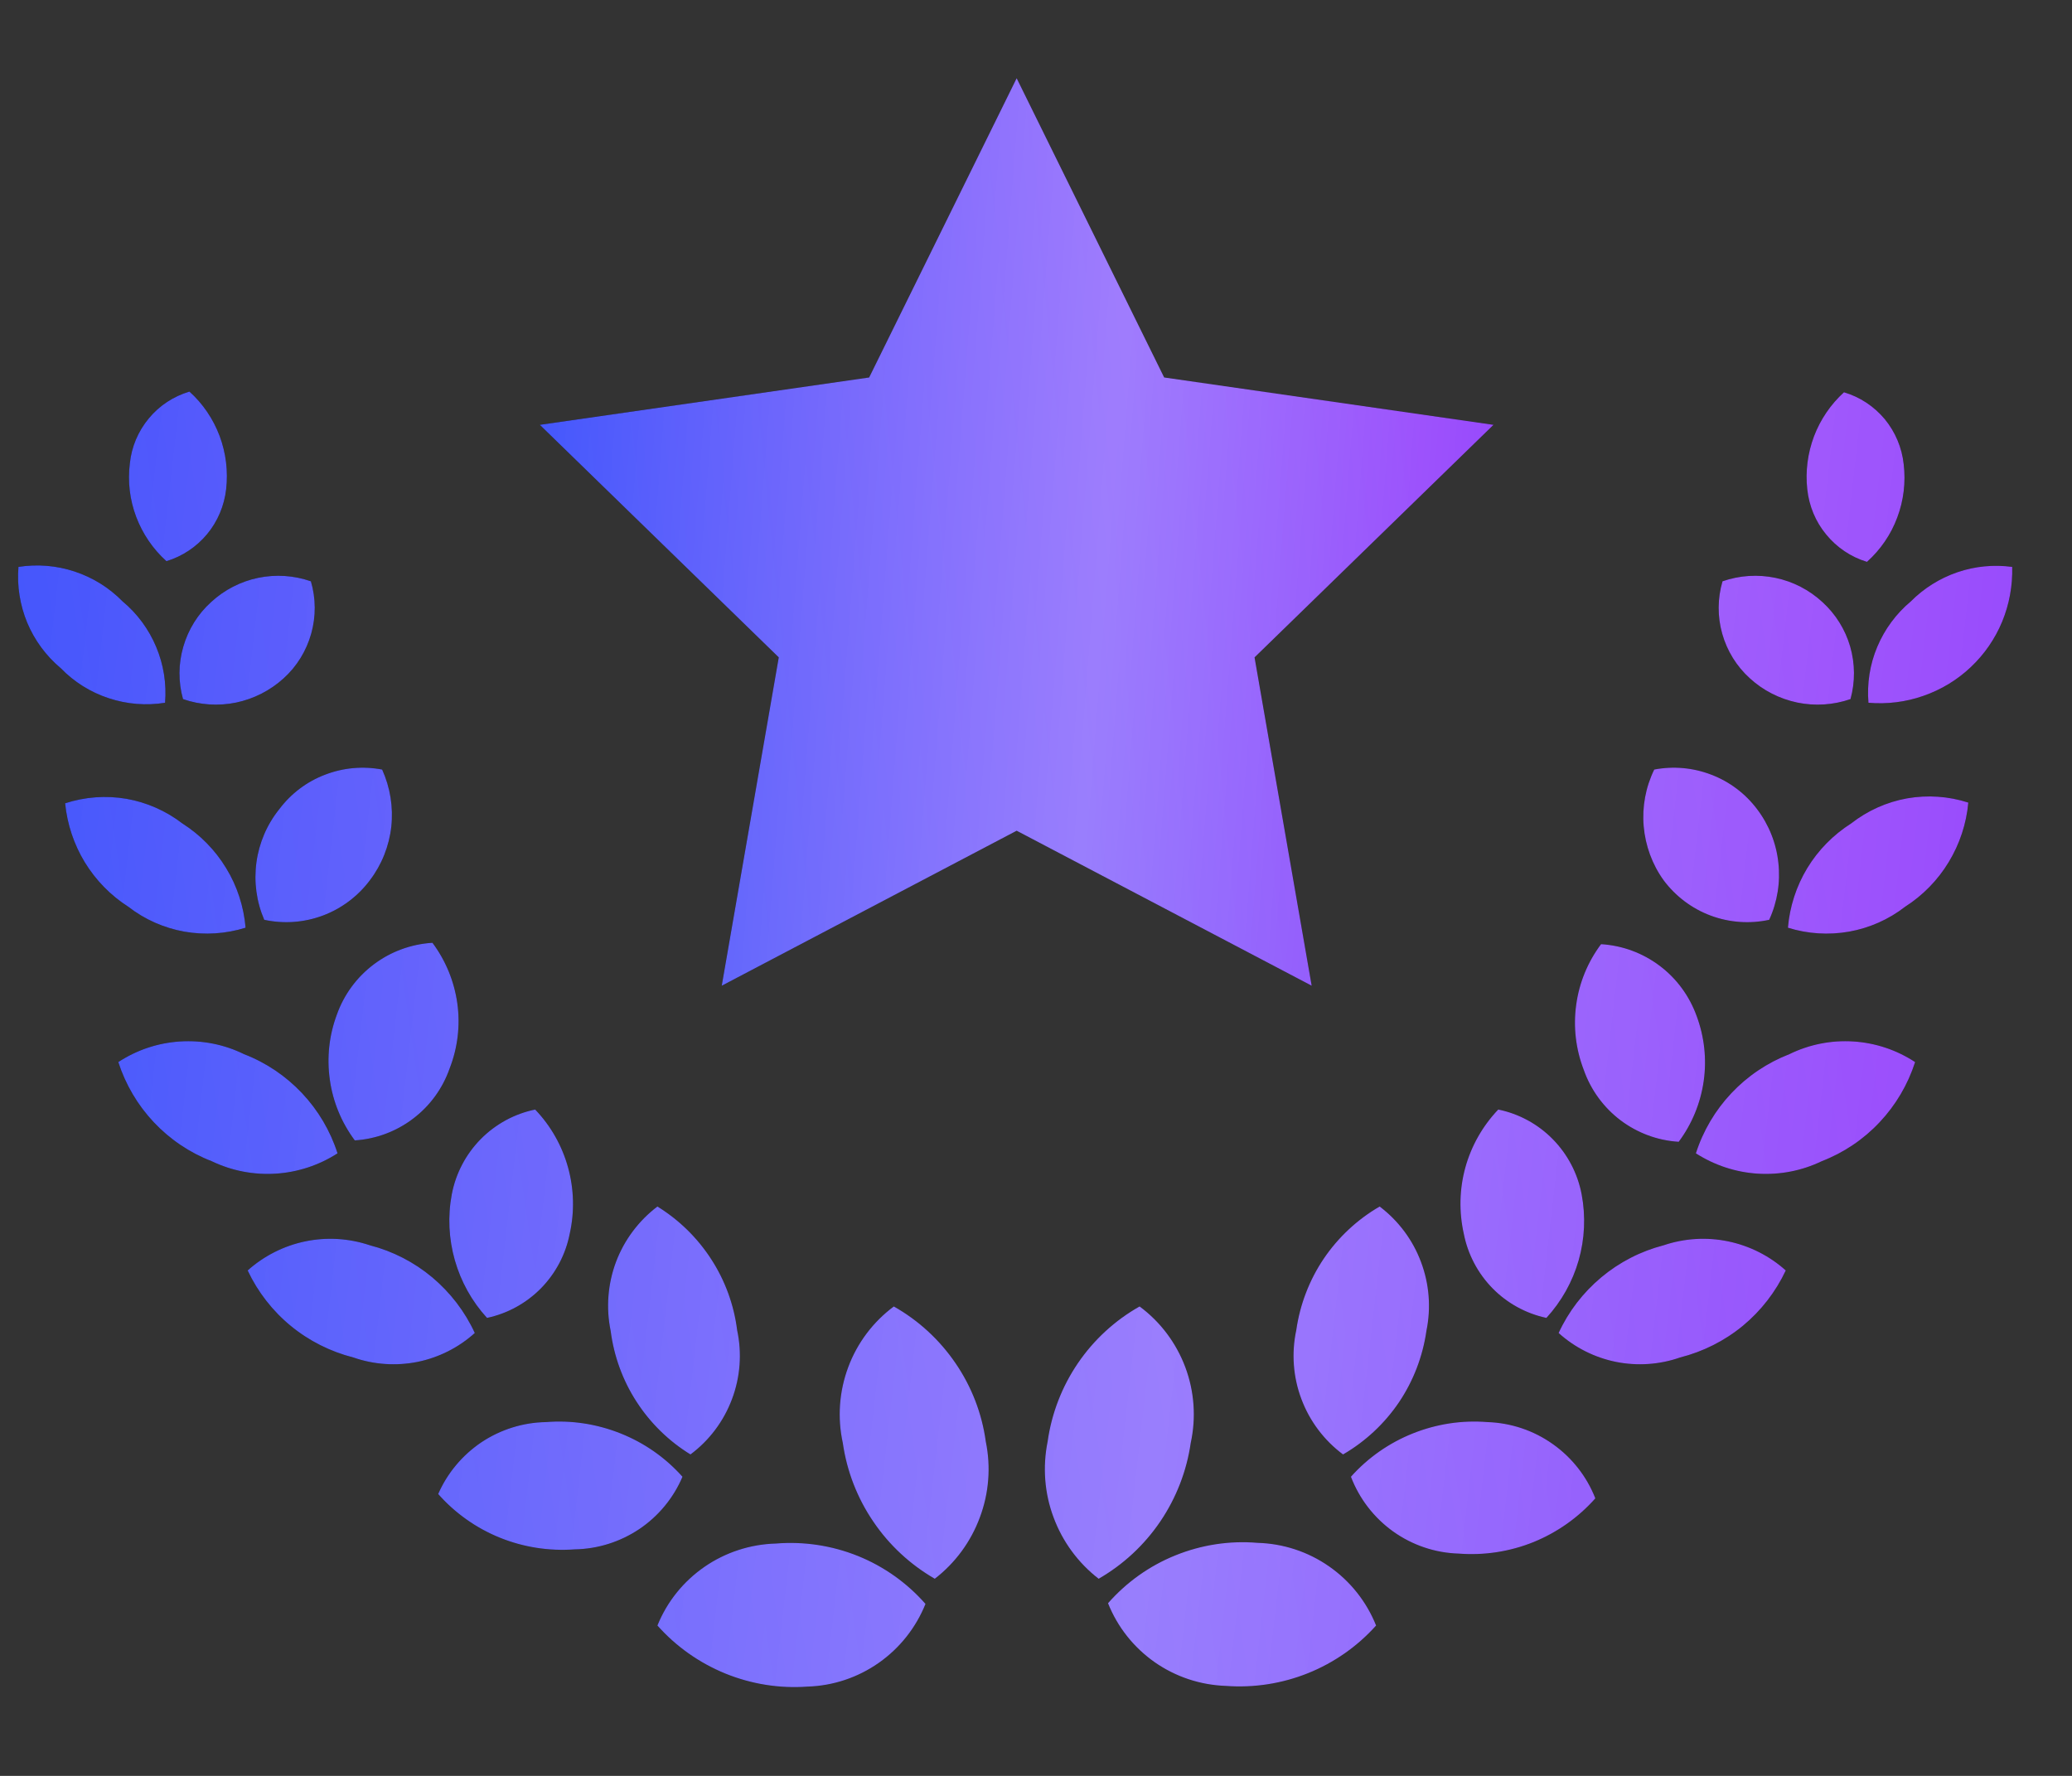 <svg width="21" height="18" viewBox="0 0 21 18" fill="none" xmlns="http://www.w3.org/2000/svg">
<rect x="0" y="0" width="21" height="18" fill="#333333" stroke="none"/>
<path d="M18.922 5.695C19.059 5.572 19.165 5.418 19.229 5.245C19.294 5.073 19.316 4.887 19.294 4.704C19.276 4.537 19.209 4.378 19.102 4.248C18.994 4.119 18.851 4.024 18.689 3.976C18.554 4.099 18.45 4.252 18.385 4.423C18.321 4.594 18.297 4.778 18.317 4.959C18.335 5.128 18.401 5.288 18.509 5.418C18.616 5.549 18.76 5.646 18.922 5.695ZM19.366 6.096C19.218 6.22 19.101 6.378 19.026 6.557C18.951 6.735 18.921 6.93 18.937 7.123C19.125 7.139 19.315 7.116 19.494 7.053C19.673 6.991 19.837 6.892 19.974 6.762C20.112 6.632 20.221 6.474 20.293 6.299C20.365 6.124 20.399 5.935 20.394 5.746C20.207 5.721 20.017 5.739 19.839 5.8C19.661 5.861 19.499 5.962 19.366 6.096ZM18.755 7.086C18.803 6.912 18.802 6.728 18.752 6.554C18.702 6.381 18.604 6.224 18.471 6.103C18.337 5.979 18.172 5.894 17.994 5.857C17.815 5.82 17.63 5.832 17.458 5.892C17.407 6.065 17.406 6.249 17.455 6.423C17.504 6.597 17.601 6.754 17.735 6.875C17.87 6.999 18.036 7.083 18.216 7.121C18.395 7.158 18.581 7.146 18.755 7.086ZM18.762 8.346C18.581 8.461 18.428 8.616 18.317 8.799C18.206 8.982 18.139 9.189 18.121 9.403C18.321 9.466 18.534 9.479 18.74 9.443C18.947 9.406 19.142 9.32 19.308 9.191C19.488 9.076 19.64 8.921 19.751 8.737C19.862 8.554 19.93 8.348 19.949 8.135C19.749 8.07 19.536 8.056 19.329 8.092C19.122 8.129 18.927 8.217 18.762 8.346ZM17.931 9.323C18.014 9.142 18.046 8.942 18.024 8.745C18.003 8.547 17.928 8.359 17.808 8.201C17.689 8.043 17.528 7.922 17.344 7.852C17.16 7.781 16.96 7.763 16.766 7.8C16.679 7.978 16.642 8.177 16.659 8.374C16.676 8.571 16.745 8.761 16.861 8.922C16.982 9.084 17.147 9.209 17.337 9.28C17.527 9.351 17.733 9.366 17.931 9.323ZM18.135 10.685C17.913 10.771 17.712 10.906 17.548 11.08C17.384 11.254 17.261 11.462 17.188 11.69C17.377 11.811 17.592 11.882 17.815 11.896C18.038 11.91 18.262 11.867 18.463 11.77C18.686 11.684 18.887 11.549 19.05 11.375C19.214 11.201 19.337 10.992 19.41 10.765C19.223 10.642 19.007 10.57 18.783 10.556C18.56 10.542 18.337 10.586 18.135 10.685ZM16.052 10.845C16.123 11.047 16.252 11.224 16.423 11.354C16.594 11.483 16.799 11.56 17.014 11.573C17.148 11.393 17.235 11.182 17.267 10.959C17.299 10.736 17.274 10.509 17.196 10.299C17.123 10.096 16.993 9.918 16.821 9.789C16.648 9.659 16.442 9.583 16.227 9.57C16.092 9.75 16.005 9.962 15.975 10.185C15.944 10.408 15.971 10.635 16.052 10.845ZM16.861 12.622C16.629 12.682 16.413 12.793 16.229 12.947C16.045 13.101 15.897 13.293 15.797 13.511C15.961 13.659 16.162 13.76 16.379 13.804C16.595 13.847 16.82 13.832 17.028 13.759C17.261 13.7 17.478 13.591 17.663 13.439C17.848 13.286 17.997 13.094 18.099 12.877C17.934 12.729 17.732 12.627 17.514 12.582C17.297 12.537 17.071 12.551 16.861 12.622ZM15.185 11.246C15.028 11.411 14.913 11.612 14.852 11.832C14.791 12.052 14.786 12.283 14.836 12.506C14.877 12.714 14.978 12.906 15.127 13.058C15.275 13.209 15.466 13.314 15.673 13.358C15.826 13.191 15.938 12.991 16 12.774C16.062 12.556 16.072 12.327 16.03 12.105C15.99 11.894 15.888 11.7 15.738 11.547C15.588 11.394 15.395 11.289 15.185 11.246ZM15.076 14.414C14.818 14.393 14.559 14.433 14.319 14.529C14.079 14.625 13.864 14.775 13.692 14.968C13.777 15.191 13.926 15.384 14.12 15.523C14.315 15.662 14.546 15.74 14.785 15.747C15.043 15.767 15.302 15.727 15.543 15.63C15.783 15.532 15.997 15.381 16.169 15.187C16.082 14.965 15.932 14.774 15.738 14.637C15.544 14.499 15.314 14.422 15.076 14.414ZM13.138 13.482C13.088 13.715 13.106 13.958 13.19 14.181C13.274 14.405 13.421 14.6 13.612 14.742C13.838 14.611 14.032 14.43 14.179 14.213C14.325 13.996 14.42 13.748 14.457 13.489C14.505 13.256 14.486 13.014 14.402 12.791C14.319 12.568 14.173 12.373 13.983 12.229C13.757 12.36 13.563 12.541 13.416 12.758C13.27 12.975 13.175 13.223 13.138 13.482ZM12.745 15.638C12.462 15.614 12.178 15.658 11.915 15.764C11.651 15.87 11.417 16.037 11.23 16.25C11.326 16.491 11.49 16.698 11.702 16.847C11.915 16.996 12.165 17.079 12.425 17.088C12.708 17.109 12.993 17.065 13.257 16.959C13.521 16.853 13.757 16.688 13.947 16.476C13.85 16.234 13.685 16.026 13.471 15.877C13.258 15.728 13.005 15.645 12.745 15.638ZM12.068 14.626C12.124 14.37 12.105 14.103 12.013 13.857C11.921 13.612 11.761 13.398 11.55 13.242C11.3 13.383 11.086 13.58 10.924 13.818C10.763 14.055 10.658 14.326 10.618 14.611C10.566 14.868 10.586 15.135 10.678 15.38C10.769 15.626 10.928 15.842 11.135 16.002C11.385 15.858 11.598 15.66 11.76 15.421C11.921 15.183 12.027 14.911 12.068 14.626ZM2.292 4.959C2.313 4.776 2.29 4.591 2.226 4.419C2.161 4.247 2.057 4.092 1.92 3.969C1.759 4.017 1.615 4.111 1.508 4.241C1.4 4.371 1.333 4.529 1.316 4.697C1.293 4.88 1.315 5.065 1.38 5.238C1.445 5.41 1.55 5.565 1.687 5.688C1.848 5.639 1.991 5.544 2.099 5.414C2.206 5.285 2.273 5.126 2.292 4.959ZM1.673 7.123C1.689 6.93 1.658 6.735 1.583 6.557C1.508 6.378 1.392 6.22 1.243 6.096C1.107 5.957 0.941 5.854 0.757 5.793C0.573 5.732 0.378 5.716 0.187 5.746C0.171 5.939 0.202 6.133 0.276 6.312C0.351 6.491 0.468 6.649 0.616 6.773C0.751 6.912 0.918 7.017 1.102 7.077C1.286 7.138 1.482 7.154 1.673 7.123ZM1.855 7.086C2.028 7.146 2.214 7.158 2.394 7.121C2.573 7.083 2.739 6.999 2.875 6.875C3.009 6.754 3.105 6.597 3.154 6.423C3.203 6.249 3.202 6.065 3.151 5.892C2.979 5.832 2.794 5.82 2.616 5.857C2.438 5.894 2.273 5.979 2.139 6.103C2.005 6.224 1.908 6.381 1.858 6.554C1.807 6.728 1.806 6.912 1.855 7.086ZM2.489 9.403C2.471 9.189 2.404 8.982 2.292 8.799C2.181 8.616 2.029 8.461 1.848 8.346C1.681 8.218 1.486 8.132 1.279 8.096C1.072 8.061 0.86 8.077 0.66 8.142C0.681 8.354 0.749 8.559 0.86 8.741C0.971 8.922 1.122 9.077 1.301 9.191C1.467 9.32 1.662 9.406 1.869 9.443C2.076 9.479 2.288 9.466 2.489 9.403ZM2.678 9.323C2.876 9.366 3.082 9.351 3.272 9.28C3.462 9.209 3.628 9.084 3.749 8.922C3.869 8.764 3.944 8.576 3.966 8.378C3.987 8.181 3.955 7.981 3.873 7.8C3.679 7.763 3.479 7.781 3.295 7.852C3.11 7.922 2.95 8.043 2.831 8.201C2.706 8.356 2.626 8.543 2.599 8.74C2.572 8.938 2.599 9.139 2.678 9.323ZM3.421 11.69C3.348 11.462 3.225 11.254 3.061 11.08C2.897 10.906 2.697 10.771 2.474 10.685C2.273 10.586 2.05 10.542 1.826 10.556C1.602 10.57 1.386 10.642 1.199 10.765C1.272 10.992 1.395 11.201 1.559 11.375C1.723 11.549 1.923 11.684 2.146 11.77C2.348 11.867 2.571 11.91 2.794 11.896C3.017 11.882 3.233 11.811 3.421 11.69ZM3.414 10.284C3.335 10.495 3.311 10.722 3.343 10.945C3.374 11.167 3.461 11.378 3.596 11.559C3.81 11.545 4.015 11.469 4.186 11.339C4.357 11.21 4.486 11.033 4.557 10.83C4.639 10.62 4.666 10.393 4.635 10.17C4.604 9.947 4.517 9.736 4.383 9.556C4.167 9.569 3.961 9.645 3.789 9.774C3.616 9.904 3.486 10.081 3.414 10.284ZM3.749 12.622C3.538 12.551 3.313 12.537 3.095 12.582C2.877 12.627 2.676 12.729 2.51 12.877C2.612 13.094 2.761 13.286 2.947 13.439C3.132 13.591 3.349 13.7 3.581 13.759C3.79 13.832 4.014 13.847 4.231 13.804C4.447 13.76 4.648 13.659 4.812 13.511C4.712 13.293 4.564 13.101 4.381 12.947C4.197 12.793 3.981 12.682 3.749 12.622ZM4.936 13.358C5.144 13.314 5.334 13.209 5.483 13.058C5.632 12.906 5.733 12.714 5.774 12.506C5.824 12.283 5.818 12.052 5.757 11.832C5.696 11.612 5.582 11.411 5.424 11.246C5.214 11.289 5.022 11.394 4.871 11.547C4.721 11.7 4.619 11.894 4.579 12.105C4.537 12.327 4.548 12.556 4.61 12.774C4.672 12.991 4.783 13.191 4.936 13.358ZM6.917 14.968C6.745 14.775 6.531 14.625 6.29 14.529C6.05 14.433 5.791 14.393 5.533 14.414C5.301 14.418 5.074 14.489 4.88 14.618C4.687 14.748 4.534 14.93 4.441 15.143C4.612 15.337 4.827 15.489 5.067 15.586C5.307 15.683 5.566 15.723 5.825 15.704C6.059 15.7 6.286 15.628 6.48 15.498C6.674 15.367 6.826 15.183 6.917 14.968ZM6.998 14.742C7.189 14.6 7.335 14.405 7.419 14.181C7.503 13.958 7.521 13.715 7.471 13.482C7.439 13.226 7.349 12.98 7.209 12.764C7.069 12.547 6.882 12.364 6.663 12.229C6.473 12.373 6.327 12.568 6.243 12.791C6.16 13.014 6.141 13.256 6.189 13.489C6.222 13.745 6.311 13.991 6.451 14.207C6.591 14.424 6.778 14.607 6.998 14.742ZM6.663 16.476C6.852 16.689 7.088 16.855 7.352 16.963C7.616 17.07 7.901 17.116 8.185 17.095C8.444 17.087 8.695 17.003 8.907 16.854C9.119 16.705 9.283 16.498 9.38 16.257C9.193 16.044 8.958 15.877 8.695 15.771C8.432 15.665 8.147 15.622 7.864 15.645C7.605 15.652 7.353 15.734 7.14 15.881C6.926 16.029 6.76 16.235 6.663 16.476ZM9.059 13.242C8.849 13.398 8.688 13.612 8.597 13.857C8.505 14.103 8.486 14.37 8.542 14.626C8.583 14.911 8.688 15.183 8.85 15.421C9.011 15.66 9.225 15.858 9.474 16.002C9.682 15.842 9.84 15.626 9.931 15.38C10.023 15.135 10.044 14.868 9.991 14.611C9.952 14.326 9.847 14.055 9.685 13.818C9.523 13.58 9.309 13.383 9.059 13.242Z" fill="#121212"/>
<path d="M18.922 5.695C19.059 5.572 19.165 5.418 19.229 5.245C19.294 5.073 19.316 4.887 19.294 4.704C19.276 4.537 19.209 4.378 19.102 4.248C18.994 4.119 18.851 4.024 18.689 3.976C18.554 4.099 18.45 4.252 18.385 4.423C18.321 4.594 18.297 4.778 18.317 4.959C18.335 5.128 18.401 5.288 18.509 5.418C18.616 5.549 18.76 5.646 18.922 5.695ZM19.366 6.096C19.218 6.22 19.101 6.378 19.026 6.557C18.951 6.735 18.921 6.93 18.937 7.123C19.125 7.139 19.315 7.116 19.494 7.053C19.673 6.991 19.837 6.892 19.974 6.762C20.112 6.632 20.221 6.474 20.293 6.299C20.365 6.124 20.399 5.935 20.394 5.746C20.207 5.721 20.017 5.739 19.839 5.8C19.661 5.861 19.499 5.962 19.366 6.096ZM18.755 7.086C18.803 6.912 18.802 6.728 18.752 6.554C18.702 6.381 18.604 6.224 18.471 6.103C18.337 5.979 18.172 5.894 17.994 5.857C17.815 5.82 17.63 5.832 17.458 5.892C17.407 6.065 17.406 6.249 17.455 6.423C17.504 6.597 17.601 6.754 17.735 6.875C17.87 6.999 18.036 7.083 18.216 7.121C18.395 7.158 18.581 7.146 18.755 7.086ZM18.762 8.346C18.581 8.461 18.428 8.616 18.317 8.799C18.206 8.982 18.139 9.189 18.121 9.403C18.321 9.466 18.534 9.479 18.74 9.443C18.947 9.406 19.142 9.32 19.308 9.191C19.488 9.076 19.64 8.921 19.751 8.737C19.862 8.554 19.93 8.348 19.949 8.135C19.749 8.07 19.536 8.056 19.329 8.092C19.122 8.129 18.927 8.217 18.762 8.346ZM17.931 9.323C18.014 9.142 18.046 8.942 18.024 8.745C18.003 8.547 17.928 8.359 17.808 8.201C17.689 8.043 17.528 7.922 17.344 7.852C17.16 7.781 16.96 7.763 16.766 7.8C16.679 7.978 16.642 8.177 16.659 8.374C16.676 8.571 16.745 8.761 16.861 8.922C16.982 9.084 17.147 9.209 17.337 9.28C17.527 9.351 17.733 9.366 17.931 9.323ZM18.135 10.685C17.913 10.771 17.712 10.906 17.548 11.08C17.384 11.254 17.261 11.462 17.188 11.69C17.377 11.811 17.592 11.882 17.815 11.896C18.038 11.91 18.262 11.867 18.463 11.77C18.686 11.684 18.887 11.549 19.05 11.375C19.214 11.201 19.337 10.992 19.41 10.765C19.223 10.642 19.007 10.57 18.783 10.556C18.56 10.542 18.337 10.586 18.135 10.685ZM16.052 10.845C16.123 11.047 16.252 11.224 16.423 11.354C16.594 11.483 16.799 11.56 17.014 11.573C17.148 11.393 17.235 11.182 17.267 10.959C17.299 10.736 17.274 10.509 17.196 10.299C17.123 10.096 16.993 9.918 16.821 9.789C16.648 9.659 16.442 9.583 16.227 9.57C16.092 9.75 16.005 9.962 15.975 10.185C15.944 10.408 15.971 10.635 16.052 10.845ZM16.861 12.622C16.629 12.682 16.413 12.793 16.229 12.947C16.045 13.101 15.897 13.293 15.797 13.511C15.961 13.659 16.162 13.76 16.379 13.804C16.595 13.847 16.82 13.832 17.028 13.759C17.261 13.7 17.478 13.591 17.663 13.439C17.848 13.286 17.997 13.094 18.099 12.877C17.934 12.729 17.732 12.627 17.514 12.582C17.297 12.537 17.071 12.551 16.861 12.622ZM15.185 11.246C15.028 11.411 14.913 11.612 14.852 11.832C14.791 12.052 14.786 12.283 14.836 12.506C14.877 12.714 14.978 12.906 15.127 13.058C15.275 13.209 15.466 13.314 15.673 13.358C15.826 13.191 15.938 12.991 16 12.774C16.062 12.556 16.072 12.327 16.03 12.105C15.99 11.894 15.888 11.7 15.738 11.547C15.588 11.394 15.395 11.289 15.185 11.246ZM15.076 14.414C14.818 14.393 14.559 14.433 14.319 14.529C14.079 14.625 13.864 14.775 13.692 14.968C13.777 15.191 13.926 15.384 14.12 15.523C14.315 15.662 14.546 15.74 14.785 15.747C15.043 15.767 15.302 15.727 15.543 15.63C15.783 15.532 15.997 15.381 16.169 15.187C16.082 14.965 15.932 14.774 15.738 14.637C15.544 14.499 15.314 14.422 15.076 14.414ZM13.138 13.482C13.088 13.715 13.106 13.958 13.19 14.181C13.274 14.405 13.421 14.6 13.612 14.742C13.838 14.611 14.032 14.43 14.179 14.213C14.325 13.996 14.42 13.748 14.457 13.489C14.505 13.256 14.486 13.014 14.402 12.791C14.319 12.568 14.173 12.373 13.983 12.229C13.757 12.36 13.563 12.541 13.416 12.758C13.27 12.975 13.175 13.223 13.138 13.482ZM12.745 15.638C12.462 15.614 12.178 15.658 11.915 15.764C11.651 15.87 11.417 16.037 11.23 16.25C11.326 16.491 11.49 16.698 11.702 16.847C11.915 16.996 12.165 17.079 12.425 17.088C12.708 17.109 12.993 17.065 13.257 16.959C13.521 16.853 13.757 16.688 13.947 16.476C13.85 16.234 13.685 16.026 13.471 15.877C13.258 15.728 13.005 15.645 12.745 15.638ZM12.068 14.626C12.124 14.37 12.105 14.103 12.013 13.857C11.921 13.612 11.761 13.398 11.55 13.242C11.3 13.383 11.086 13.58 10.924 13.818C10.763 14.055 10.658 14.326 10.618 14.611C10.566 14.868 10.586 15.135 10.678 15.38C10.769 15.626 10.928 15.842 11.135 16.002C11.385 15.858 11.598 15.66 11.76 15.421C11.921 15.183 12.027 14.911 12.068 14.626ZM2.292 4.959C2.313 4.776 2.29 4.591 2.226 4.419C2.161 4.247 2.057 4.092 1.92 3.969C1.759 4.017 1.615 4.111 1.508 4.241C1.4 4.371 1.333 4.529 1.316 4.697C1.293 4.88 1.315 5.065 1.38 5.238C1.445 5.41 1.55 5.565 1.687 5.688C1.848 5.639 1.991 5.544 2.099 5.414C2.206 5.285 2.273 5.126 2.292 4.959ZM1.673 7.123C1.689 6.93 1.658 6.735 1.583 6.557C1.508 6.378 1.392 6.22 1.243 6.096C1.107 5.957 0.941 5.854 0.757 5.793C0.573 5.732 0.378 5.716 0.187 5.746C0.171 5.939 0.202 6.133 0.276 6.312C0.351 6.491 0.468 6.649 0.616 6.773C0.751 6.912 0.918 7.017 1.102 7.077C1.286 7.138 1.482 7.154 1.673 7.123ZM1.855 7.086C2.028 7.146 2.214 7.158 2.394 7.121C2.573 7.083 2.739 6.999 2.875 6.875C3.009 6.754 3.105 6.597 3.154 6.423C3.203 6.249 3.202 6.065 3.151 5.892C2.979 5.832 2.794 5.82 2.616 5.857C2.438 5.894 2.273 5.979 2.139 6.103C2.005 6.224 1.908 6.381 1.858 6.554C1.807 6.728 1.806 6.912 1.855 7.086ZM2.489 9.403C2.471 9.189 2.404 8.982 2.292 8.799C2.181 8.616 2.029 8.461 1.848 8.346C1.681 8.218 1.486 8.132 1.279 8.096C1.072 8.061 0.86 8.077 0.66 8.142C0.681 8.354 0.749 8.559 0.86 8.741C0.971 8.922 1.122 9.077 1.301 9.191C1.467 9.32 1.662 9.406 1.869 9.443C2.076 9.479 2.288 9.466 2.489 9.403ZM2.678 9.323C2.876 9.366 3.082 9.351 3.272 9.28C3.462 9.209 3.628 9.084 3.749 8.922C3.869 8.764 3.944 8.576 3.966 8.378C3.987 8.181 3.955 7.981 3.873 7.8C3.679 7.763 3.479 7.781 3.295 7.852C3.11 7.922 2.95 8.043 2.831 8.201C2.706 8.356 2.626 8.543 2.599 8.74C2.572 8.938 2.599 9.139 2.678 9.323ZM3.421 11.69C3.348 11.462 3.225 11.254 3.061 11.08C2.897 10.906 2.697 10.771 2.474 10.685C2.273 10.586 2.05 10.542 1.826 10.556C1.602 10.57 1.386 10.642 1.199 10.765C1.272 10.992 1.395 11.201 1.559 11.375C1.723 11.549 1.923 11.684 2.146 11.77C2.348 11.867 2.571 11.91 2.794 11.896C3.017 11.882 3.233 11.811 3.421 11.69ZM3.414 10.284C3.335 10.495 3.311 10.722 3.343 10.945C3.374 11.167 3.461 11.378 3.596 11.559C3.81 11.545 4.015 11.469 4.186 11.339C4.357 11.21 4.486 11.033 4.557 10.83C4.639 10.62 4.666 10.393 4.635 10.17C4.604 9.947 4.517 9.736 4.383 9.556C4.167 9.569 3.961 9.645 3.789 9.774C3.616 9.904 3.486 10.081 3.414 10.284ZM3.749 12.622C3.538 12.551 3.313 12.537 3.095 12.582C2.877 12.627 2.676 12.729 2.51 12.877C2.612 13.094 2.761 13.286 2.947 13.439C3.132 13.591 3.349 13.7 3.581 13.759C3.79 13.832 4.014 13.847 4.231 13.804C4.447 13.76 4.648 13.659 4.812 13.511C4.712 13.293 4.564 13.101 4.381 12.947C4.197 12.793 3.981 12.682 3.749 12.622ZM4.936 13.358C5.144 13.314 5.334 13.209 5.483 13.058C5.632 12.906 5.733 12.714 5.774 12.506C5.824 12.283 5.818 12.052 5.757 11.832C5.696 11.612 5.582 11.411 5.424 11.246C5.214 11.289 5.022 11.394 4.871 11.547C4.721 11.7 4.619 11.894 4.579 12.105C4.537 12.327 4.548 12.556 4.61 12.774C4.672 12.991 4.783 13.191 4.936 13.358ZM6.917 14.968C6.745 14.775 6.531 14.625 6.29 14.529C6.05 14.433 5.791 14.393 5.533 14.414C5.301 14.418 5.074 14.489 4.88 14.618C4.687 14.748 4.534 14.93 4.441 15.143C4.612 15.337 4.827 15.489 5.067 15.586C5.307 15.683 5.566 15.723 5.825 15.704C6.059 15.7 6.286 15.628 6.48 15.498C6.674 15.367 6.826 15.183 6.917 14.968ZM6.998 14.742C7.189 14.6 7.335 14.405 7.419 14.181C7.503 13.958 7.521 13.715 7.471 13.482C7.439 13.226 7.349 12.98 7.209 12.764C7.069 12.547 6.882 12.364 6.663 12.229C6.473 12.373 6.327 12.568 6.243 12.791C6.16 13.014 6.141 13.256 6.189 13.489C6.222 13.745 6.311 13.991 6.451 14.207C6.591 14.424 6.778 14.607 6.998 14.742ZM6.663 16.476C6.852 16.689 7.088 16.855 7.352 16.963C7.616 17.07 7.901 17.116 8.185 17.095C8.444 17.087 8.695 17.003 8.907 16.854C9.119 16.705 9.283 16.498 9.38 16.257C9.193 16.044 8.958 15.877 8.695 15.771C8.432 15.665 8.147 15.622 7.864 15.645C7.605 15.652 7.353 15.734 7.14 15.881C6.926 16.029 6.76 16.235 6.663 16.476ZM9.059 13.242C8.849 13.398 8.688 13.612 8.597 13.857C8.505 14.103 8.486 14.37 8.542 14.626C8.583 14.911 8.688 15.183 8.85 15.421C9.011 15.66 9.225 15.858 9.474 16.002C9.682 15.842 9.84 15.626 9.931 15.38C10.023 15.135 10.044 14.868 9.991 14.611C9.952 14.326 9.847 14.055 9.685 13.818C9.523 13.58 9.309 13.383 9.059 13.242Z" fill="url(#paint0_linear_103_1108)"/>
<path d="M18.922 5.695C19.059 5.572 19.165 5.418 19.229 5.245C19.294 5.073 19.316 4.887 19.294 4.704C19.276 4.537 19.209 4.378 19.102 4.248C18.994 4.119 18.851 4.024 18.689 3.976C18.554 4.099 18.45 4.252 18.385 4.423C18.321 4.594 18.297 4.778 18.317 4.959C18.335 5.128 18.401 5.288 18.509 5.418C18.616 5.549 18.76 5.646 18.922 5.695ZM19.366 6.096C19.218 6.22 19.101 6.378 19.026 6.557C18.951 6.735 18.921 6.93 18.937 7.123C19.125 7.139 19.315 7.116 19.494 7.053C19.673 6.991 19.837 6.892 19.974 6.762C20.112 6.632 20.221 6.474 20.293 6.299C20.365 6.124 20.399 5.935 20.394 5.746C20.207 5.721 20.017 5.739 19.839 5.8C19.661 5.861 19.499 5.962 19.366 6.096ZM18.755 7.086C18.803 6.912 18.802 6.728 18.752 6.554C18.702 6.381 18.604 6.224 18.471 6.103C18.337 5.979 18.172 5.894 17.994 5.857C17.815 5.82 17.63 5.832 17.458 5.892C17.407 6.065 17.406 6.249 17.455 6.423C17.504 6.597 17.601 6.754 17.735 6.875C17.87 6.999 18.036 7.083 18.216 7.121C18.395 7.158 18.581 7.146 18.755 7.086ZM18.762 8.346C18.581 8.461 18.428 8.616 18.317 8.799C18.206 8.982 18.139 9.189 18.121 9.403C18.321 9.466 18.534 9.479 18.74 9.443C18.947 9.406 19.142 9.32 19.308 9.191C19.488 9.076 19.64 8.921 19.751 8.737C19.862 8.554 19.93 8.348 19.949 8.135C19.749 8.07 19.536 8.056 19.329 8.092C19.122 8.129 18.927 8.217 18.762 8.346ZM17.931 9.323C18.014 9.142 18.046 8.942 18.024 8.745C18.003 8.547 17.928 8.359 17.808 8.201C17.689 8.043 17.528 7.922 17.344 7.852C17.16 7.781 16.96 7.763 16.766 7.8C16.679 7.978 16.642 8.177 16.659 8.374C16.676 8.571 16.745 8.761 16.861 8.922C16.982 9.084 17.147 9.209 17.337 9.28C17.527 9.351 17.733 9.366 17.931 9.323ZM18.135 10.685C17.913 10.771 17.712 10.906 17.548 11.08C17.384 11.254 17.261 11.462 17.188 11.69C17.377 11.811 17.592 11.882 17.815 11.896C18.038 11.91 18.262 11.867 18.463 11.77C18.686 11.684 18.887 11.549 19.05 11.375C19.214 11.201 19.337 10.992 19.41 10.765C19.223 10.642 19.007 10.57 18.783 10.556C18.56 10.542 18.337 10.586 18.135 10.685ZM16.052 10.845C16.123 11.047 16.252 11.224 16.423 11.354C16.594 11.483 16.799 11.56 17.014 11.573C17.148 11.393 17.235 11.182 17.267 10.959C17.299 10.736 17.274 10.509 17.196 10.299C17.123 10.096 16.993 9.918 16.821 9.789C16.648 9.659 16.442 9.583 16.227 9.57C16.092 9.75 16.005 9.962 15.975 10.185C15.944 10.408 15.971 10.635 16.052 10.845ZM16.861 12.622C16.629 12.682 16.413 12.793 16.229 12.947C16.045 13.101 15.897 13.293 15.797 13.511C15.961 13.659 16.162 13.76 16.379 13.804C16.595 13.847 16.82 13.832 17.028 13.759C17.261 13.7 17.478 13.591 17.663 13.439C17.848 13.286 17.997 13.094 18.099 12.877C17.934 12.729 17.732 12.627 17.514 12.582C17.297 12.537 17.071 12.551 16.861 12.622ZM15.185 11.246C15.028 11.411 14.913 11.612 14.852 11.832C14.791 12.052 14.786 12.283 14.836 12.506C14.877 12.714 14.978 12.906 15.127 13.058C15.275 13.209 15.466 13.314 15.673 13.358C15.826 13.191 15.938 12.991 16 12.774C16.062 12.556 16.072 12.327 16.03 12.105C15.99 11.894 15.888 11.7 15.738 11.547C15.588 11.394 15.395 11.289 15.185 11.246ZM15.076 14.414C14.818 14.393 14.559 14.433 14.319 14.529C14.079 14.625 13.864 14.775 13.692 14.968C13.777 15.191 13.926 15.384 14.12 15.523C14.315 15.662 14.546 15.74 14.785 15.747C15.043 15.767 15.302 15.727 15.543 15.63C15.783 15.532 15.997 15.381 16.169 15.187C16.082 14.965 15.932 14.774 15.738 14.637C15.544 14.499 15.314 14.422 15.076 14.414ZM13.138 13.482C13.088 13.715 13.106 13.958 13.19 14.181C13.274 14.405 13.421 14.6 13.612 14.742C13.838 14.611 14.032 14.43 14.179 14.213C14.325 13.996 14.42 13.748 14.457 13.489C14.505 13.256 14.486 13.014 14.402 12.791C14.319 12.568 14.173 12.373 13.983 12.229C13.757 12.36 13.563 12.541 13.416 12.758C13.27 12.975 13.175 13.223 13.138 13.482ZM12.745 15.638C12.462 15.614 12.178 15.658 11.915 15.764C11.651 15.87 11.417 16.037 11.23 16.25C11.326 16.491 11.49 16.698 11.702 16.847C11.915 16.996 12.165 17.079 12.425 17.088C12.708 17.109 12.993 17.065 13.257 16.959C13.521 16.853 13.757 16.688 13.947 16.476C13.85 16.234 13.685 16.026 13.471 15.877C13.258 15.728 13.005 15.645 12.745 15.638ZM12.068 14.626C12.124 14.37 12.105 14.103 12.013 13.857C11.921 13.612 11.761 13.398 11.55 13.242C11.3 13.383 11.086 13.58 10.924 13.818C10.763 14.055 10.658 14.326 10.618 14.611C10.566 14.868 10.586 15.135 10.678 15.38C10.769 15.626 10.928 15.842 11.135 16.002C11.385 15.858 11.598 15.66 11.76 15.421C11.921 15.183 12.027 14.911 12.068 14.626ZM2.292 4.959C2.313 4.776 2.29 4.591 2.226 4.419C2.161 4.247 2.057 4.092 1.92 3.969C1.759 4.017 1.615 4.111 1.508 4.241C1.4 4.371 1.333 4.529 1.316 4.697C1.293 4.88 1.315 5.065 1.38 5.238C1.445 5.41 1.55 5.565 1.687 5.688C1.848 5.639 1.991 5.544 2.099 5.414C2.206 5.285 2.273 5.126 2.292 4.959ZM1.673 7.123C1.689 6.93 1.658 6.735 1.583 6.557C1.508 6.378 1.392 6.22 1.243 6.096C1.107 5.957 0.941 5.854 0.757 5.793C0.573 5.732 0.378 5.716 0.187 5.746C0.171 5.939 0.202 6.133 0.276 6.312C0.351 6.491 0.468 6.649 0.616 6.773C0.751 6.912 0.918 7.017 1.102 7.077C1.286 7.138 1.482 7.154 1.673 7.123ZM1.855 7.086C2.028 7.146 2.214 7.158 2.394 7.121C2.573 7.083 2.739 6.999 2.875 6.875C3.009 6.754 3.105 6.597 3.154 6.423C3.203 6.249 3.202 6.065 3.151 5.892C2.979 5.832 2.794 5.82 2.616 5.857C2.438 5.894 2.273 5.979 2.139 6.103C2.005 6.224 1.908 6.381 1.858 6.554C1.807 6.728 1.806 6.912 1.855 7.086ZM2.489 9.403C2.471 9.189 2.404 8.982 2.292 8.799C2.181 8.616 2.029 8.461 1.848 8.346C1.681 8.218 1.486 8.132 1.279 8.096C1.072 8.061 0.86 8.077 0.66 8.142C0.681 8.354 0.749 8.559 0.86 8.741C0.971 8.922 1.122 9.077 1.301 9.191C1.467 9.32 1.662 9.406 1.869 9.443C2.076 9.479 2.288 9.466 2.489 9.403ZM2.678 9.323C2.876 9.366 3.082 9.351 3.272 9.28C3.462 9.209 3.628 9.084 3.749 8.922C3.869 8.764 3.944 8.576 3.966 8.378C3.987 8.181 3.955 7.981 3.873 7.8C3.679 7.763 3.479 7.781 3.295 7.852C3.11 7.922 2.95 8.043 2.831 8.201C2.706 8.356 2.626 8.543 2.599 8.74C2.572 8.938 2.599 9.139 2.678 9.323ZM3.421 11.69C3.348 11.462 3.225 11.254 3.061 11.08C2.897 10.906 2.697 10.771 2.474 10.685C2.273 10.586 2.05 10.542 1.826 10.556C1.602 10.57 1.386 10.642 1.199 10.765C1.272 10.992 1.395 11.201 1.559 11.375C1.723 11.549 1.923 11.684 2.146 11.77C2.348 11.867 2.571 11.91 2.794 11.896C3.017 11.882 3.233 11.811 3.421 11.69ZM3.414 10.284C3.335 10.495 3.311 10.722 3.343 10.945C3.374 11.167 3.461 11.378 3.596 11.559C3.81 11.545 4.015 11.469 4.186 11.339C4.357 11.21 4.486 11.033 4.557 10.83C4.639 10.62 4.666 10.393 4.635 10.17C4.604 9.947 4.517 9.736 4.383 9.556C4.167 9.569 3.961 9.645 3.789 9.774C3.616 9.904 3.486 10.081 3.414 10.284ZM3.749 12.622C3.538 12.551 3.313 12.537 3.095 12.582C2.877 12.627 2.676 12.729 2.51 12.877C2.612 13.094 2.761 13.286 2.947 13.439C3.132 13.591 3.349 13.7 3.581 13.759C3.79 13.832 4.014 13.847 4.231 13.804C4.447 13.76 4.648 13.659 4.812 13.511C4.712 13.293 4.564 13.101 4.381 12.947C4.197 12.793 3.981 12.682 3.749 12.622ZM4.936 13.358C5.144 13.314 5.334 13.209 5.483 13.058C5.632 12.906 5.733 12.714 5.774 12.506C5.824 12.283 5.818 12.052 5.757 11.832C5.696 11.612 5.582 11.411 5.424 11.246C5.214 11.289 5.022 11.394 4.871 11.547C4.721 11.7 4.619 11.894 4.579 12.105C4.537 12.327 4.548 12.556 4.61 12.774C4.672 12.991 4.783 13.191 4.936 13.358ZM6.917 14.968C6.745 14.775 6.531 14.625 6.29 14.529C6.05 14.433 5.791 14.393 5.533 14.414C5.301 14.418 5.074 14.489 4.88 14.618C4.687 14.748 4.534 14.93 4.441 15.143C4.612 15.337 4.827 15.489 5.067 15.586C5.307 15.683 5.566 15.723 5.825 15.704C6.059 15.7 6.286 15.628 6.48 15.498C6.674 15.367 6.826 15.183 6.917 14.968ZM6.998 14.742C7.189 14.6 7.335 14.405 7.419 14.181C7.503 13.958 7.521 13.715 7.471 13.482C7.439 13.226 7.349 12.98 7.209 12.764C7.069 12.547 6.882 12.364 6.663 12.229C6.473 12.373 6.327 12.568 6.243 12.791C6.16 13.014 6.141 13.256 6.189 13.489C6.222 13.745 6.311 13.991 6.451 14.207C6.591 14.424 6.778 14.607 6.998 14.742ZM6.663 16.476C6.852 16.689 7.088 16.855 7.352 16.963C7.616 17.07 7.901 17.116 8.185 17.095C8.444 17.087 8.695 17.003 8.907 16.854C9.119 16.705 9.283 16.498 9.38 16.257C9.193 16.044 8.958 15.877 8.695 15.771C8.432 15.665 8.147 15.622 7.864 15.645C7.605 15.652 7.353 15.734 7.14 15.881C6.926 16.029 6.76 16.235 6.663 16.476ZM9.059 13.242C8.849 13.398 8.688 13.612 8.597 13.857C8.505 14.103 8.486 14.37 8.542 14.626C8.583 14.911 8.688 15.183 8.85 15.421C9.011 15.66 9.225 15.858 9.474 16.002C9.682 15.842 9.84 15.626 9.931 15.38C10.023 15.135 10.044 14.868 9.991 14.611C9.952 14.326 9.847 14.055 9.685 13.818C9.523 13.58 9.309 13.383 9.059 13.242Z" fill="url(#paint1_linear_103_1108)" fill-opacity="0.28"/>
<path d="M11.799 3.826L10.304 0.793L8.809 3.826L5.471 4.306L7.893 6.663L7.315 9.991L10.304 8.42L13.294 9.991L12.715 6.663L15.137 4.306L11.799 3.826Z" fill="#121212"/>
<path d="M11.799 3.826L10.304 0.793L8.809 3.826L5.471 4.306L7.893 6.663L7.315 9.991L10.304 8.42L13.294 9.991L12.715 6.663L15.137 4.306L11.799 3.826Z" fill="url(#paint2_linear_103_1108)"/>
<path d="M11.799 3.826L10.304 0.793L8.809 3.826L5.471 4.306L7.893 6.663L7.315 9.991L10.304 8.42L13.294 9.991L12.715 6.663L15.137 4.306L11.799 3.826Z" fill="url(#paint3_linear_103_1108)" fill-opacity="0.28"/>
<defs>
<linearGradient id="paint0_linear_103_1108" x1="17.167" y1="-2.396" x2="-2.094" y2="0.445" gradientUnits="userSpaceOnUse">
<stop stop-color="#9443FC"/>
<stop offset="0.964" stop-color="#4358FC"/>
</linearGradient>
<linearGradient id="paint1_linear_103_1108" x1="21.217" y1="12.654" x2="-0.003" y2="10.233" gradientUnits="userSpaceOnUse">
<stop stop-color="white" stop-opacity="0"/>
<stop offset="0.432" stop-color="white"/>
<stop offset="1" stop-color="white" stop-opacity="0"/>
</linearGradient>
<linearGradient id="paint2_linear_103_1108" x1="13.594" y1="-3.665" x2="4.276" y2="-2.726" gradientUnits="userSpaceOnUse">
<stop stop-color="#9443FC"/>
<stop offset="0.964" stop-color="#4358FC"/>
</linearGradient>
<linearGradient id="paint3_linear_103_1108" x1="15.531" y1="6.877" x2="5.312" y2="6.081" gradientUnits="userSpaceOnUse">
<stop stop-color="white" stop-opacity="0"/>
<stop offset="0.432" stop-color="white"/>
<stop offset="1" stop-color="white" stop-opacity="0"/>
</linearGradient>
</defs>
</svg>
